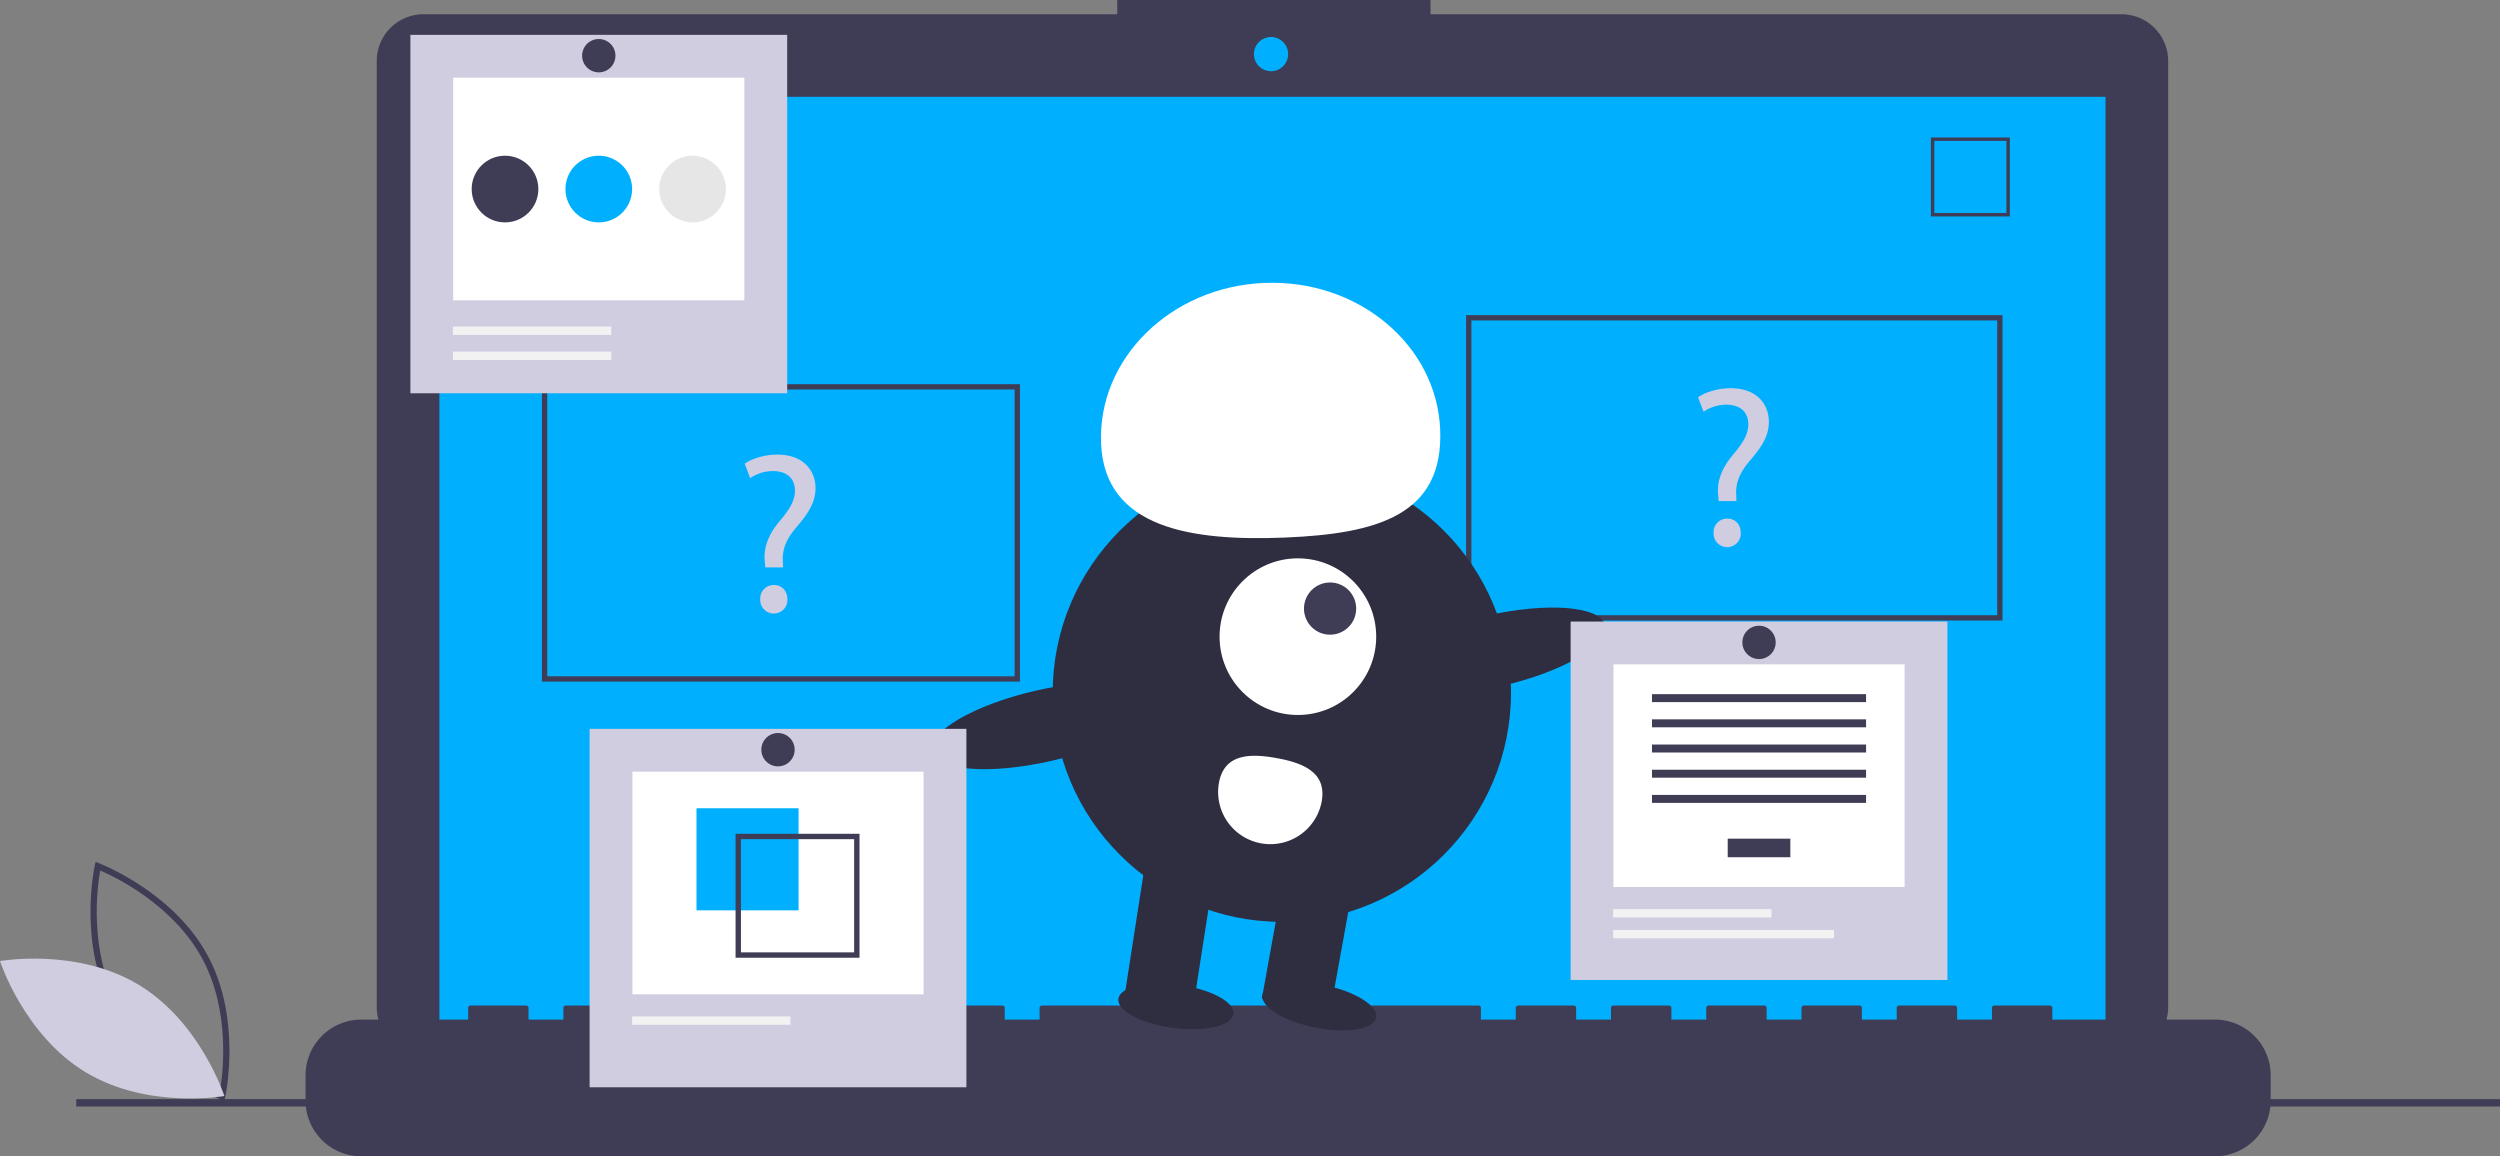 <svg xmlns="http://www.w3.org/2000/svg" data-name="Layer 1" width="941.404" height="435.42"
     viewBox="0 0 941.404 435.42" xmlns:xlink="http://www.w3.org/1999/xlink">
    <rect x="0" y="0" width="941.404" height="435.42" fill="#808080" stroke="none"/>
    <title>online_test</title>
    <path d="M213.791,646.813l-1.267-.475c-.278-.105-27.993-10.723-40.975-34.799-12.983-24.077-6.626-53.067-6.56-53.356l.299-1.32,1.267.475c.278.105,27.992,10.723,40.975,34.799,12.983,24.077,6.626,53.067,6.56,53.356Zm-40.163-36.395c10.976,20.357,32.877,30.791,38.426,33.174,1.055-5.947,4.364-29.997-6.603-50.334-10.965-20.335-32.874-30.786-38.426-33.174C165.97,566.035,162.662,590.082,173.628,610.418Z"
          transform="translate(-129.298 -232.29)" fill="#3f3d56"/>
    <path d="M181.471,603.093c23.331,14.037,32.317,41.918,32.317,41.918s-28.842,5.123-52.173-8.914-32.317-41.918-32.317-41.918S158.14,589.057,181.471,603.093Z"
          transform="translate(-129.298 -232.29)" fill="#d0cde1"/>
    <path d="M928.148,237.652H667.979v-5.362h-117.971v5.362H288.766a17.599,17.599,0,0,0-17.599,17.599V611.503a17.599,17.599,0,0,0,17.599,17.599H928.148A17.599,17.599,0,0,0,945.747,611.503V255.251A17.599,17.599,0,0,0,928.148,237.652Z"
          transform="translate(-129.298 -232.29)" fill="#3f3d56"/>
    <rect x="165.464" y="36.464" width="627.391" height="353.913" fill="#00b0ff"/>
    <circle cx="478.623" cy="20.377" r="6.435" fill="#00b0ff"/>
    <path d="M886.136,313.797h-29.74V284.057h29.74Zm-28.447-1.293h27.154V285.35H857.689Z"
          transform="translate(-129.298 -232.29)" fill="#3f3d56"/>
    <path d="M963.363,616.232H902.133v-4.412a.875.875,0,0,0-.875-.875H880.266a.875.875,0,0,0-.875.875v4.412H866.271v-4.412a.875.875,0,0,0-.875-.875H844.403a.875.875,0,0,0-.875.875v4.412H830.408v-4.412a.875.875,0,0,0-.875-.875H808.54a.875.875,0,0,0-.875.875v4.412H794.545v-4.412a.875.875,0,0,0-.875-.875H772.677a.875.875,0,0,0-.875.875v4.412H758.682v-4.412a.875.875,0,0,0-.875-.875h-20.993a.875.875,0,0,0-.875.875v4.412H722.819v-4.412a.875.875,0,0,0-.875-.875H700.951a.875.875,0,0,0-.875.875v4.412H686.956v-4.412a.875.875,0,0,0-.875-.875H521.637a.875.875,0,0,0-.875.875v4.412H507.642v-4.412a.875.875,0,0,0-.875-.875H485.774a.875.875,0,0,0-.875.875v4.412H471.779v-4.412a.875.875,0,0,0-.875-.875H449.911a.875.875,0,0,0-.875.875v4.412H435.916v-4.412a.875.875,0,0,0-.875-.875H414.048a.875.875,0,0,0-.875.875v4.412H400.053v-4.412a.875.875,0,0,0-.875-.875H378.185a.875.875,0,0,0-.875.875v4.412H364.19v-4.412a.875.875,0,0,0-.875-.875H342.323a.875.875,0,0,0-.875.875v4.412H328.327v-4.412a.875.875,0,0,0-.875-.875h-20.993a.875.875,0,0,0-.875.875v4.412h-40.236a20.993,20.993,0,0,0-20.993,20.993v9.492a20.993,20.993,0,0,0,20.993,20.993H963.363a20.993,20.993,0,0,0,20.993-20.993v-9.492A20.993,20.993,0,0,0,963.363,616.232Z"
          transform="translate(-129.298 -232.29)" fill="#3f3d56"/>
    <rect x="28.711" y="413.883" width="912.693" height="2.785" fill="#3f3d56"/>
    <path d="M883.37,465.961h-202v-115h202Zm-200-2h198v-111h-198Z" transform="translate(-129.298 -232.29)"
          fill="#3f3d56"/>
    <path d="M513.37,488.961h-180v-112h180Zm-178-2h176v-108h-176Z" transform="translate(-129.298 -232.29)"
          fill="#3f3d56"/>
    <path d="M417.464,445.961l-.172-2.236c-.516-4.644,1.032-9.718,5.332-14.877,3.87-4.559,6.02-7.912,6.02-11.782,0-4.386-2.752-7.31-8.17-7.396a15.28,15.28,0,0,0-8.686,2.666l-2.064-5.418c2.838-2.064,7.74-3.44,12.298-3.44,9.89,0,14.362,6.106,14.362,12.642,0,5.849-3.268,10.062-7.396,14.964-3.784,4.472-5.16,8.256-4.902,12.642l.086,2.236Zm-1.892,12.04a5.084,5.084,0,0,1,5.16-5.418c3.01,0,5.074,2.235,5.074,5.418a5.121,5.121,0,1,1-10.234,0Z"
          transform="translate(-129.298 -232.29)" fill="#d0cde1"/>
    <path d="M776.464,420.961l-.172-2.236c-.516-4.644,1.032-9.718,5.332-14.877,3.87-4.559,6.02-7.912,6.02-11.782,0-4.386-2.752-7.31-8.17-7.396a15.28,15.28,0,0,0-8.686,2.666l-2.064-5.418c2.838-2.064,7.74-3.44,12.298-3.44,9.89,0,14.362,6.106,14.362,12.642,0,5.849-3.268,10.062-7.396,14.964-3.784,4.472-5.16,8.256-4.902,12.642l.086,2.236Zm-1.892,12.04a5.084,5.084,0,0,1,5.16-5.418c3.01,0,5.074,2.235,5.074,5.418a5.121,5.121,0,1,1-10.234,0Z"
          transform="translate(-129.298 -232.29)" fill="#d0cde1"/>
    <circle cx="482.693" cy="260.849" r="86.292" fill="#2f2e41"/>
    <polygon points="449.365 379.018 423.568 374.348 431.935 320.484 457.731 325.154 449.365 379.018" fill="#2f2e41"/>
    <rect x="608.432" y="564.073" width="26.215" height="46.969"
          transform="translate(-14.694 -333.61) rotate(10.261)" fill="#2f2e41"/>
    <ellipse cx="626.082" cy="611.196" rx="8.192" ry="21.846"
             transform="translate(-226.215 871.665) rotate(-78.587)" fill="#2f2e41"/>
    <ellipse cx="572.111" cy="611.257" rx="8.192" ry="21.846"
             transform="translate(-238.284 865.848) rotate(-82.454)" fill="#2f2e41"/>
    <circle cx="488.734" cy="239.741" r="29.492" fill="#fff"/>
    <circle cx="500.856" cy="229.17" r="9.831" fill="#3f3d56"/>
    <path d="M543.919,399.262c-1.298-31.947,26.236-59.006,61.498-60.438s64.899,23.304,66.197,55.251-23.214,39.205-58.476,40.638S545.216,431.209,543.919,399.262Z"
          transform="translate(-129.298 -232.29)" fill="#fff"/>
    <ellipse cx="691.67" cy="477.418" rx="43.146" ry="13.545"
             transform="translate(-218.479 -65.687) rotate(-12.91)" fill="#2f2e41"/>
    <ellipse cx="522.282" cy="505.587" rx="43.146" ry="13.545"
             transform="translate(-229.055 -102.82) rotate(-12.91)" fill="#2f2e41"/>
    <path d="M588.291,527.145A19.662,19.662,0,0,0,626.985,534.15c1.934-10.685-6.327-14.466-17.012-16.4S590.225,516.46,588.291,527.145Z"
          transform="translate(-129.298 -232.29)" fill="#fff"/>
    <rect x="154.535" y="13.122" width="141.887" height="134.967" fill="#d0cde1"/>
    <rect x="170.658" y="29.246" width="109.64" height="83.842" fill="#fff"/>
    <rect x="170.55" y="122.979" width="59.637" height="3.139" fill="#f2f2f2"/>
    <rect x="170.55" y="132.396" width="59.637" height="3.139" fill="#f2f2f2"/>
    <circle cx="190.167" cy="71.19" r="12.555" fill="#3f3d56"/>
    <circle cx="225.478" cy="71.19" r="12.555" fill="#00b0ff"/>
    <circle cx="260.789" cy="71.19" r="12.555" fill="#e6e6e6"/>
    <circle cx="225.478" cy="20.969" r="6.278" fill="#3f3d56"/>
    <rect x="222.022" y="274.459" width="141.887" height="134.967" fill="#d0cde1"/>
    <rect x="238.146" y="290.582" width="109.64" height="83.842" fill="#fff"/>
    <rect x="262.272" y="304.361" width="38.437" height="38.437" fill="#00b0ff"/>
    <path d="M406.284,546.262V592.936h46.674V546.262Zm44.649,44.649H408.308V548.287H450.933Z"
          transform="translate(-129.298 -232.29)" fill="#3f3d56"/>
    <rect x="238.037" y="382.747" width="59.637" height="3.139" fill="#f2f2f2"/>
    <circle cx="292.966" cy="282.306" r="6.278" fill="#3f3d56"/>
    <rect x="591.437" y="234.053" width="141.887" height="134.967" fill="#d0cde1"/>
    <rect x="607.56" y="250.176" width="109.64" height="83.842" fill="#fff"/>
    <rect x="650.587" y="315.812" width="23.587" height="6.99" fill="#3f3d56"/>
    <rect x="622.072" y="261.393" width="80.617" height="2.996" fill="#3f3d56"/>
    <rect x="622.072" y="270.879" width="80.617" height="2.996" fill="#3f3d56"/>
    <rect x="622.072" y="280.365" width="80.617" height="2.996" fill="#3f3d56"/>
    <rect x="622.072" y="289.851" width="80.617" height="2.996" fill="#3f3d56"/>
    <rect x="622.072" y="299.337" width="80.617" height="2.996" fill="#3f3d56"/>
    <rect x="607.451" y="342.341" width="59.637" height="3.139" fill="#f2f2f2"/>
    <rect x="607.451" y="350.187" width="83.178" height="3.139" fill="#f2f2f2"/>
    <circle cx="662.38" cy="241.9" r="6.278" fill="#3f3d56"/>
</svg>
